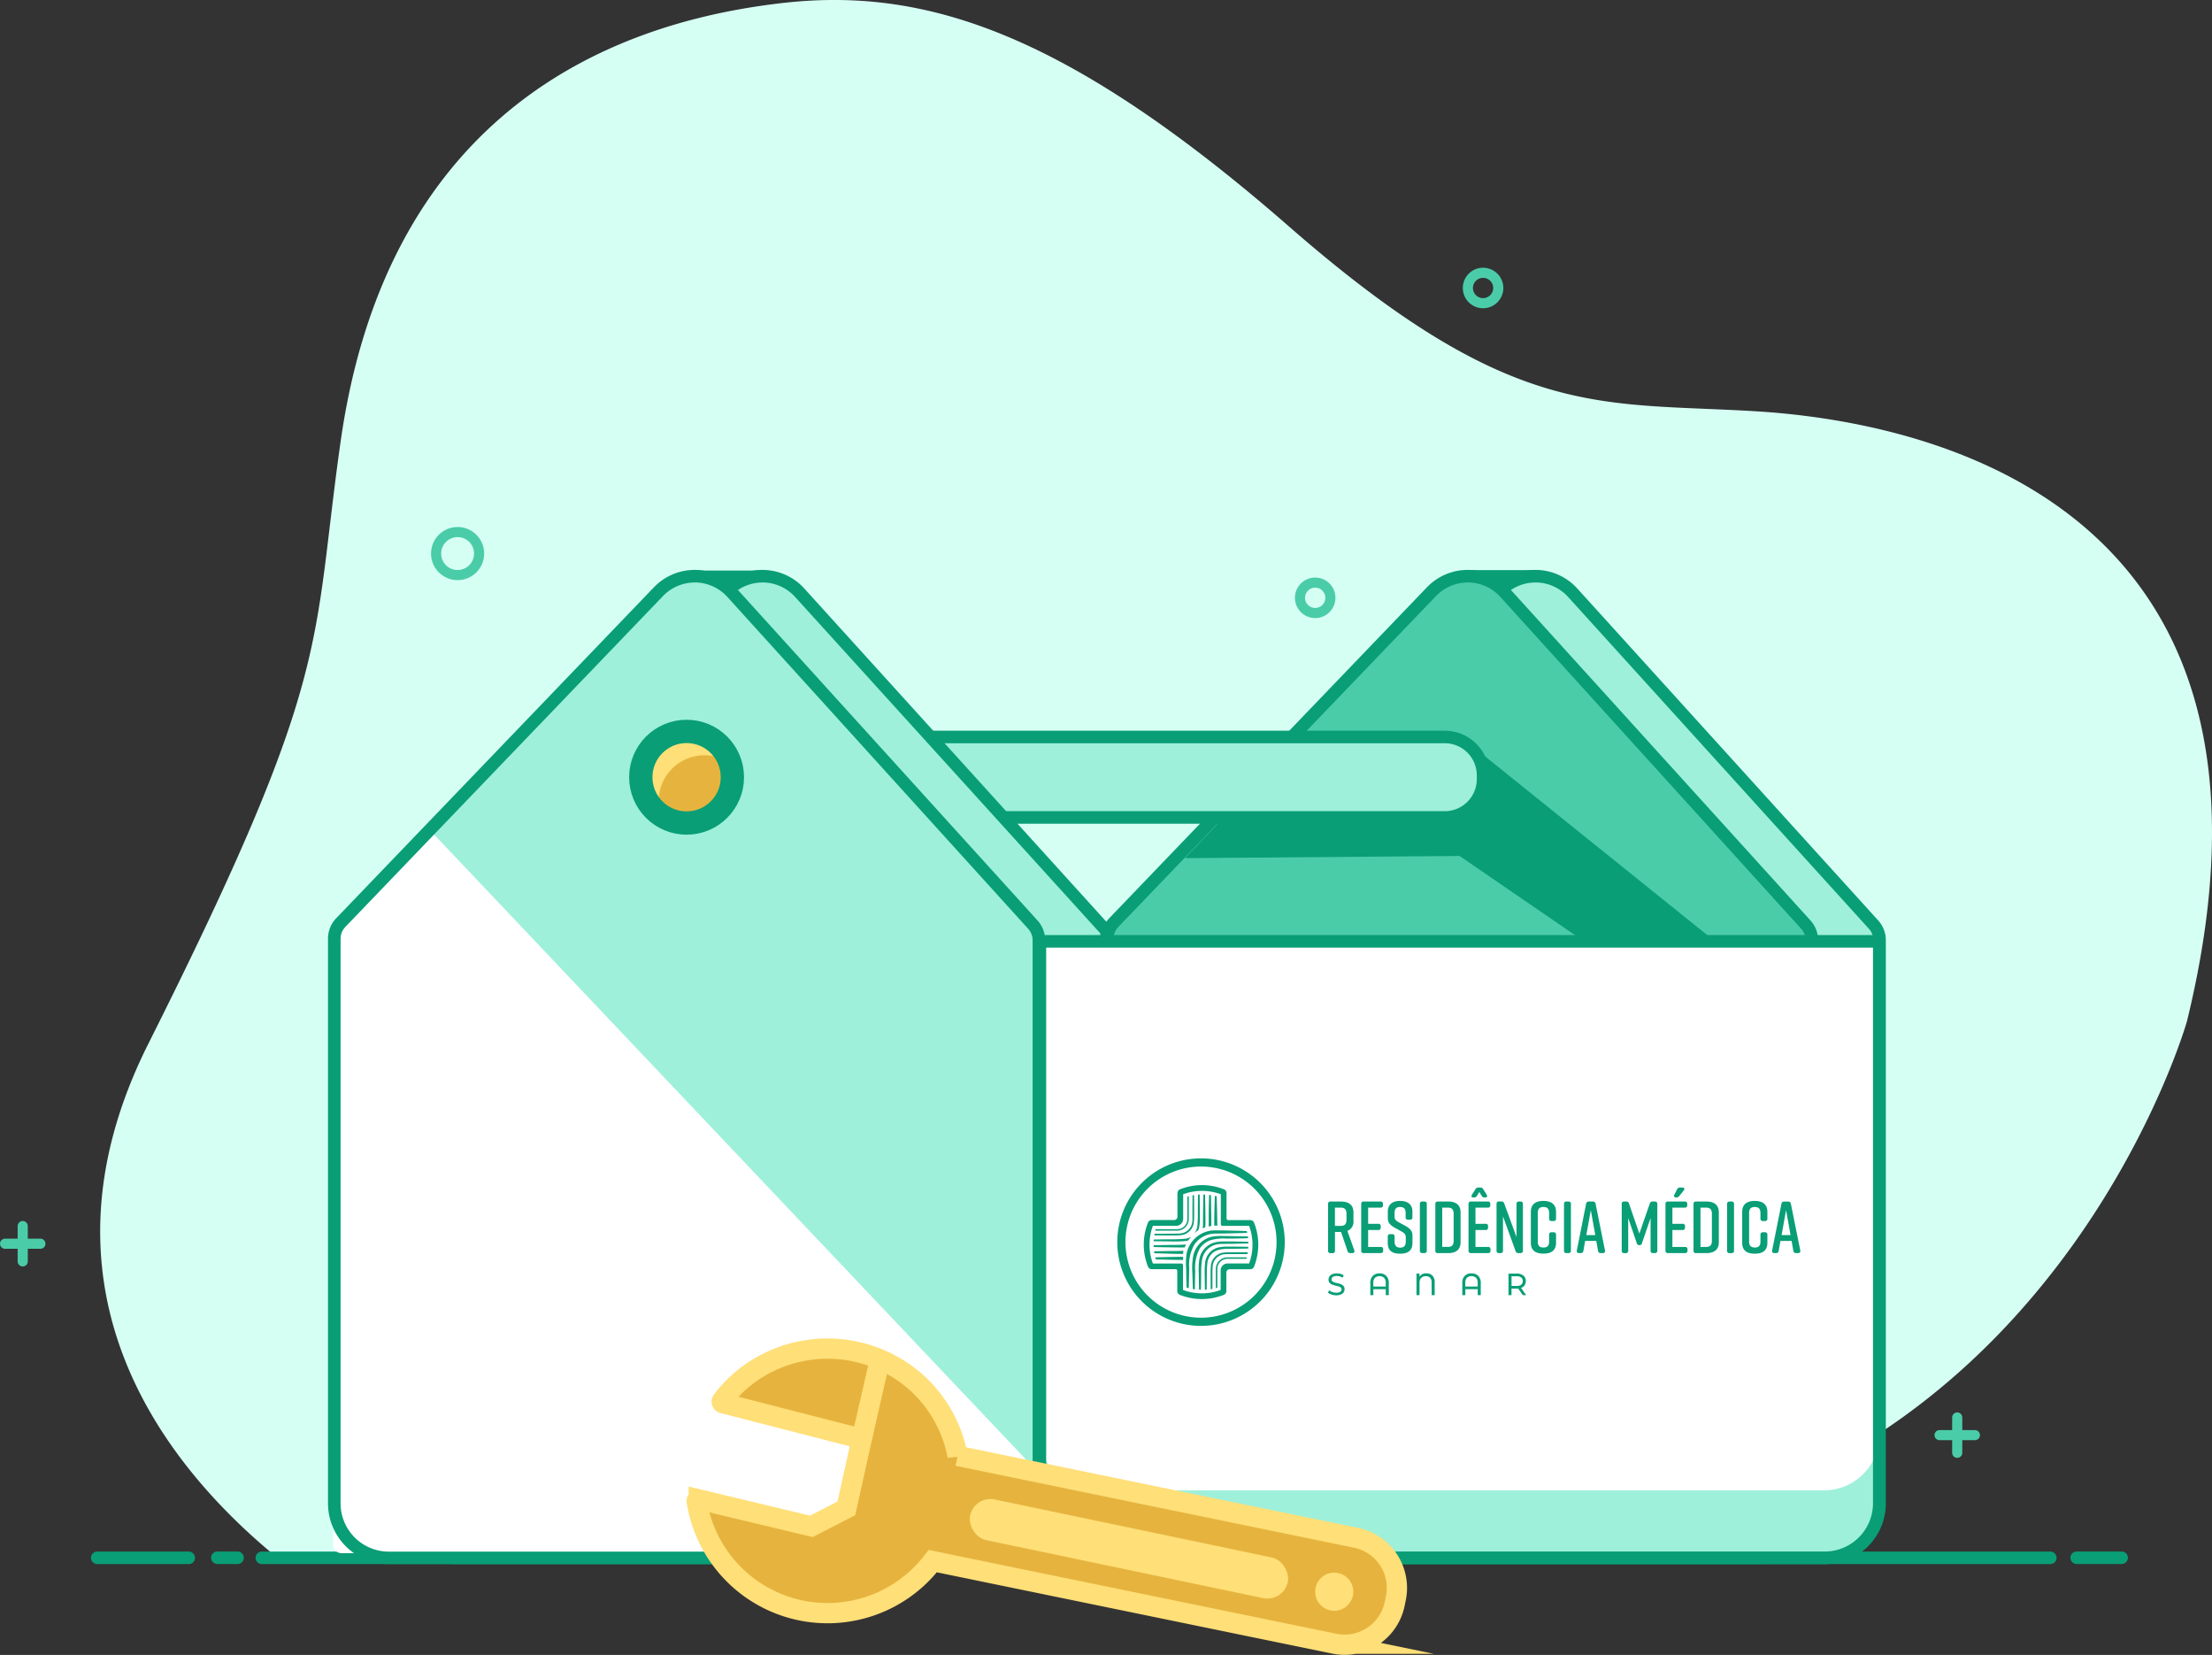 <svg xmlns="http://www.w3.org/2000/svg" xmlns:xlink="http://www.w3.org/1999/xlink" width="218.415" height="163.37" viewBox="0 0 218.415 163.37"><rect x="0" y="0" width="218.415" height="163.37" fill="#333333" stroke="none"/><defs><style>.a{fill:#d6fff4;}.b{fill:#099e76;}.c{fill:#9ef0da;}.d{fill:#4bcca9;}.e,.h,.l{fill:none;stroke-miterlimit:10;}.e{stroke:#4bcca9;stroke-linecap:round;}.f{fill:#fff;}.g{fill:#e6b43e;}.h{stroke:#ffdf78;stroke-width:2px;}.i{fill:url(#a);}.j{fill:url(#b);}.k{fill:#ffdf78;}.l{stroke:#099e76;stroke-width:2.3px;}.m{fill:#0f44b8;}</style><linearGradient id="a" x1="12.724" y1="-49.122" x2="13.424" y2="-49.122" gradientUnits="objectBoundingBox"><stop offset="0" stop-color="#ffdf78"/><stop offset="1" stop-color="#e6b43e"/></linearGradient><linearGradient id="b" x1="96.456" y1="-59.077" x2="97.456" y2="-59.077" xlink:href="#a"/></defs><g transform="translate(-831.5 -405.207)"><g transform="translate(832 405.207)"><path class="a" d="M1100.468,893.347c-15.531-.938-24.018,1.007-46.046-18.215s-36.028-23.711-50.139-22.075c-23.2,2.689-39.685,16.2-43.53,43.254-2.9,20.424-.661,22.957-18.991,59.475-12.35,24.6,2.044,42,12.751,50.74h124.14a74.4,74.4,0,0,1,9.7-2.543c42.648-8.018,54.7-50.4,54.7-50.4C1155.8,901.525,1116,894.285,1100.468,893.347Z" transform="translate(-927.616 -852.748)"/><path class="b" d="M1142.762,1138.811H966.124a.619.619,0,0,1,0-1.237h176.638a.619.619,0,0,1,0,1.237Z" transform="translate(-940.79 -984.41)"/><path class="b" d="M944.975,1138.811h-9.081a.619.619,0,0,1,0-1.237h9.081a.619.619,0,0,1,0,1.237Z" transform="translate(-926.816 -984.41)"/><g transform="translate(114.905 56.259)"><path class="c" d="M1134.373,1055.383h64.8a4.769,4.769,0,0,0,4.769-4.769V994.419a2.3,2.3,0,0,0-.595-1.541l-29.785-32.851a4.859,4.859,0,0,0-7.105-.1l-31.446,32.745a2.294,2.294,0,0,0-.64,1.59Z" transform="translate(-1133.755 -957.86)"/><path class="b" d="M1198.035,1055.509h-58.816a6,6,0,0,1-6-6V993.769a2.9,2.9,0,0,1,.812-2.018l31.328-32.624a5.578,5.578,0,0,1,8.241.119l29.671,32.724a2.909,2.909,0,0,1,.755,1.957v55.586A6,6,0,0,1,1198.035,1055.509Zm-28.605-96.9a4.371,4.371,0,0,0-3.174,1.38l-31.328,32.624a1.669,1.669,0,0,0-.467,1.161v55.744a4.764,4.764,0,0,0,4.759,4.758h58.816a4.764,4.764,0,0,0,4.759-4.758V993.928a1.673,1.673,0,0,0-.434-1.127l-29.671-32.725a4.369,4.369,0,0,0-3.2-1.471Z" transform="translate(-1133.223 -957.368)"/></g><g transform="translate(108.217 56.259)"><path class="d" d="M1121.936,1055.36h69.57V994.4a2.3,2.3,0,0,0-.6-1.544l-29.826-32.9a4.8,4.8,0,0,0-7.021-.1l-31.488,32.79a2.3,2.3,0,0,0-.64,1.592Z" transform="translate(-1121.318 -957.836)"/><path class="b" d="M1185.6,1055.509h-58.815a6,6,0,0,1-6-6V993.77a2.9,2.9,0,0,1,.813-2.02l31.327-32.623a5.579,5.579,0,0,1,8.241.119l29.67,32.724a2.911,2.911,0,0,1,.755,1.959v55.584A6,6,0,0,1,1185.6,1055.509Zm-28.605-96.9a4.37,4.37,0,0,0-3.173,1.38l-31.328,32.623a1.671,1.671,0,0,0-.468,1.163v55.743a4.764,4.764,0,0,0,4.759,4.758H1185.6a4.764,4.764,0,0,0,4.759-4.758V993.929a1.674,1.674,0,0,0-.435-1.128l-29.671-32.724a4.367,4.367,0,0,0-3.2-1.471Z" transform="translate(-1120.786 -957.368)"/></g><path class="b" d="M1136.2,1001.3l27.116-.213,12.3,8.434h12.931l-23.215-18.668-22.157,3.126Z" transform="translate(-1019.693 -916.588)"/><g transform="translate(86.842 72.132)"><rect class="c" width="58.48" height="7.946" rx="3.973" transform="translate(0.618 0.619)"/><path class="b" d="M1136.353,996.069h-50.917a4.4,4.4,0,0,1-4.4-4.4v-.383a4.4,4.4,0,0,1,4.4-4.4h50.917a4.4,4.4,0,0,1,4.4,4.4v.383A4.4,4.4,0,0,1,1136.353,996.069Zm-50.917-7.946a3.166,3.166,0,0,0-3.162,3.162v.383a3.166,3.166,0,0,0,3.162,3.162h50.917a3.166,3.166,0,0,0,3.162-3.162v-.383a3.166,3.166,0,0,0-3.162-3.162Z" transform="translate(-1081.036 -986.886)"/></g><g transform="translate(38.579 56.258)"><path class="c" d="M992.436,1055.269h69.571V993.63a.546.546,0,0,0-.141-.366l-30.444-33.577a4.574,4.574,0,0,0-6.688-.1l-31.657,32.966a2.3,2.3,0,0,0-.641,1.591Z" transform="translate(-991.818 -957.745)"/><path class="b" d="M1056.1,1055.509H997.282a6,6,0,0,1-6-6V993.77a2.9,2.9,0,0,1,.813-2.02l31.328-32.623a5.578,5.578,0,0,1,8.241.119l30.124,33.225a1.16,1.16,0,0,1,.3.781v56.261A6,6,0,0,1,1056.1,1055.509Zm-28.605-96.9a4.37,4.37,0,0,0-3.174,1.38L992.99,992.607a1.672,1.672,0,0,0-.468,1.163v55.743a4.764,4.764,0,0,0,4.759,4.758H1056.1a4.764,4.764,0,0,0,4.759-4.758V993.252l-30.106-33.176a4.368,4.368,0,0,0-3.2-1.471Z" transform="translate(-991.286 -957.366)"/></g><circle class="e" cx="1.501" cy="1.501" r="1.501" transform="translate(144.439 26.928)"/><circle class="e" cx="1.501" cy="1.501" r="1.501" transform="translate(127.861 57.512)"/><circle class="e" cx="2.124" cy="2.124" r="2.124" transform="translate(42.56 52.521)"/><g transform="translate(191.014 139.926)"><line class="e" y2="3.488" transform="translate(1.744)"/><line class="e" x1="3.488" transform="translate(0 1.744)"/></g><g transform="translate(0 121.031)"><line class="e" y2="3.488" transform="translate(1.744)"/><line class="e" x1="3.488" transform="translate(0 1.744)"/></g><path class="f" d="M980.617,1055.132h67.927a.822.822,0,0,0,.822-.822V994.486a3.116,3.116,0,0,0-.808-2.094l-28.488-31.42a6.366,6.366,0,0,0-9.308-.133l-30.1,31.341a3.126,3.126,0,0,0-.87,2.163v59.967A.822.822,0,0,0,980.617,1055.132Z" transform="translate(-947.395 -901.809)"/><path class="c" d="M1057.939,1045.526l-.1-51.229-.4-1.026-29.922-33a4.944,4.944,0,0,0-7.228-.1L998,983.373a.42.42,0,0,0,.012.594l59.178,62.466C1058.446,1046.519,1057.939,1045.65,1057.939,1045.526Z" transform="translate(-955.758 -901.699)"/><path class="b" d="M1043.66,1055.509H984.844a6,6,0,0,1-6-6V993.771a2.906,2.906,0,0,1,.814-2.023l31.327-32.622a5.578,5.578,0,0,1,8.241.119L1048.9,991.97a2.9,2.9,0,0,1,.755,1.957v55.586A6,6,0,0,1,1043.66,1055.509Zm-28.605-96.9a4.37,4.37,0,0,0-3.173,1.38l-31.327,32.622a1.674,1.674,0,0,0-.469,1.166v55.742a4.764,4.764,0,0,0,4.759,4.758h58.816a4.764,4.764,0,0,0,4.759-4.758V993.927a1.673,1.673,0,0,0-.434-1.126l-29.672-32.726a4.369,4.369,0,0,0-3.2-1.471Z" transform="translate(-946.957 -901.108)"/><g transform="translate(101.563 92.315)"><path class="f" d="M.014,0H82.9a.014.014,0,0,1,.014.014V50.341A10.507,10.507,0,0,1,72.406,60.848H0a0,0,0,0,1,0,0V.014A.014.014,0,0,1,.014,0Z" transform="translate(0.618 0.619)"/><path class="c" d="M1186.988,1121.654h-71.974a5.453,5.453,0,0,1-5.453-5.453v6.655a5.453,5.453,0,0,0,5.453,5.453h71.974a5.453,5.453,0,0,0,5.453-5.453V1116.2A5.453,5.453,0,0,1,1186.988,1121.654Z" transform="translate(-1108.943 -1066.846)"/><path class="b" d="M1186.531,1086.5h-72.124a6,6,0,0,1-6-6v-56.082l.626-.008h83.483l.007.626v55.464A6,6,0,0,1,1186.531,1086.5Zm-76.884-60.848v54.852a4.764,4.764,0,0,0,4.759,4.758h72.124a4.764,4.764,0,0,0,4.759-4.758v-54.852Z" transform="translate(-1108.411 -1024.419)"/></g><g transform="translate(68.26 133.089)"><path class="g" d="M1048.869,1105.614l13.939,3.58-1.518,6.86-3.457,1.774-11.354-2.718a13.076,13.076,0,0,0,22.1,7.55,13.2,13.2,0,0,0,1.237-1.4l39.649,8.148a5.054,5.054,0,0,0,5.967-3.933l.113-.552a5.054,5.054,0,0,0-3.933-5.968l-39.339-8.084a13.075,13.075,0,0,0-22-6.894A13.2,13.2,0,0,0,1048.869,1105.614Z" transform="translate(-1046.48 -1100.243)"/><path class="h" d="M1049.131,1105.711l13.706,3.52-1.518,6.86-3.457,1.774-11.12-2.662a.163.163,0,0,0-.2.182,13.077,13.077,0,0,0,22.069,7.313,13.227,13.227,0,0,0,1.237-1.4l39.648,8.148a5.053,5.053,0,0,0,5.967-3.933l.114-.552a5.054,5.054,0,0,0-3.933-5.968l-39.339-8.084a13.026,13.026,0,0,0-4-7.184,13.2,13.2,0,0,0-15.242-1.755,12.7,12.7,0,0,0-4.024,3.489A.162.162,0,0,0,1049.131,1105.711Z" transform="translate(-1046.508 -1100.279)"/><rect class="i" width="32.043" height="4.1" rx="2.05" transform="matrix(0.979, 0.205, -0.205, 0.979, 27.448, 14.511)"/><circle class="j" cx="1.882" cy="1.882" r="1.882" transform="translate(61.102 22.156)"/><line class="h" y1="7.883" x2="1.805" transform="translate(16.329 1.069)"/></g><g transform="translate(62.772 72.202)"><circle class="g" cx="4.522" cy="4.522" r="4.522" transform="translate(0 0)"/><path class="k" d="M1038.04,993.892a4.522,4.522,0,0,1,7.061-3.742,4.522,4.522,0,1,0-6.842,5.13A4.525,4.525,0,0,1,1038.04,993.892Z" transform="translate(-1036.276 -987.015)"/><circle class="l" cx="4.522" cy="4.522" r="4.522" transform="translate(0 0)"/></g><path class="b" d="M1303.842,1138.8h-4.437a.618.618,0,0,1,0-1.237h4.437a.618.618,0,1,1,0,1.237Z" transform="translate(-1094.851 -984.407)"/><path class="b" d="M959.989,1138.8H958a.618.618,0,1,1,0-1.237h1.99a.618.618,0,1,1,0,1.237Z" transform="translate(-937.034 -984.407)"/><g transform="translate(67.781 56.322)"><line class="m" x2="7.159" transform="translate(0 0.575)"/><rect class="b" width="7.159" height="1.151"/></g><g transform="translate(109.823 114.349)"><path class="b" d="M9.46,7.437c.061-.005.117-.01.176-.012s.121,0,.182,0l.748-.01C11.4,7.4,12,7.382,12.823,7.355a.041.041,0,0,0,.039-.049c-.007-.033-.015-.064-.022-.1a.041.041,0,0,0-.038-.03c-.821-.028-1.409-.045-2.236-.061l-.748-.009c-.121,0-.257,0-.388.009A2.877,2.877,0,0,0,6.9,9.309a6.231,6.231,0,0,0-.061,1.528c.009.654.021,1.235.041,1.887a.04.04,0,0,0,.028.038c.045.015.092.025.139.037a.041.041,0,0,0,.05-.038c.02-.666.032-1.253.042-1.923a4,4,0,0,1,.539-2.367A2.5,2.5,0,0,1,9.46,7.437ZM9.18,8.1a4.512,4.512,0,0,1,1.636-.182c.783,0,1.328-.008,2.1-.038a.04.04,0,0,0,.039-.045c0-.035-.008-.07-.013-.1A.041.041,0,0,0,12.9,7.7l-1.961-.029-.374-.006a5.759,5.759,0,0,0-1.151.061,2.44,2.44,0,0,0-1.878,1.9,6.738,6.738,0,0,0-.087,1.668c.017.558.035,1.022.051,1.578a.041.041,0,0,0,.033.039c.039.007.079.012.121.017a.041.041,0,0,0,.047-.039c.01-.638.02-1.178.03-1.82A4,4,0,0,1,8.182,8.9a2.086,2.086,0,0,1,1-.8Zm-4.11.449c-.323.006-.934.016-1.407.026a.04.04,0,0,0-.039.041v.1a.04.04,0,0,0,.039.039c.6.015,1.362.024,1.812.03.228,0,.879.021,1.232,0A2.57,2.57,0,0,1,6.821,8.5c-.331.038-.95.043-1.187.047-.133,0-.428,0-.564,0Zm8.1-2.457H10.989a.161.161,0,0,1-.162-.161v-2.5a.406.406,0,0,0-.257-.377,5.889,5.889,0,0,0-4.334,0,.405.405,0,0,0-.257.377v2.33a.328.328,0,0,1-.329.328H3.444a.406.406,0,0,0-.377.257,5.891,5.891,0,0,0,0,4.334.406.406,0,0,0,.377.258H5.8a.162.162,0,0,1,.162.161v2a.406.406,0,0,0,.257.377,5.9,5.9,0,0,0,4.334,0,.406.406,0,0,0,.257-.377V11.271a.328.328,0,0,1,.328-.328h2.032a.406.406,0,0,0,.377-.258,5.9,5.9,0,0,0,0-4.334.407.407,0,0,0-.377-.257Zm-.111,4.283h-2.12a.694.694,0,0,0-.694.694v1.92a5.327,5.327,0,0,1-3.718,0V10.541a.162.162,0,0,0-.161-.162H3.555a5.327,5.327,0,0,1,0-3.718H5.85a.694.694,0,0,0,.694-.7V3.544a5.327,5.327,0,0,1,3.718,0V6.5a.162.162,0,0,0,.161.162h2.633a5.327,5.327,0,0,1,0,3.718Zm-.284-.606H10.942A1.153,1.153,0,0,0,9.77,10.892v1.869a.041.041,0,0,0,.051.039l.07-.019a.041.041,0,0,0,.029-.039V10.892a1,1,0,0,1,1.024-.978h1.815a.041.041,0,0,0,.039-.028l.016-.061a.04.04,0,0,0-.042-.058Zm.174-1.534c-.6-.015-1.163-.028-1.636-.035L10.644,8.2c-.073,0-.265,0-.343.005a3.677,3.677,0,0,0-.606.088A2.06,2.06,0,0,0,8.173,9.814c-.02.056-.036.2-.05.257a8.163,8.163,0,0,0-.037,1.356c.006.408.013.946.025,1.5a.041.041,0,0,0,.038.039,1.069,1.069,0,0,1,.108,0,.041.041,0,0,0,.042-.039c.008-.432.014-.817.019-1.1,0-.136,0-.431.006-.566a7.566,7.566,0,0,1,.09-1.277,1.841,1.841,0,0,1,.292-.717,1.866,1.866,0,0,1,1.22-.788,2.749,2.749,0,0,1,.275-.032c.035,0,.111-.006.147-.007H10.5l.626-.006c.156,0,.495,0,.651-.007.325-.006.707-.018,1.17-.028a.04.04,0,0,0,.04-.041V8.277A.041.041,0,0,0,12.946,8.239Zm-.007.494c-.506-.009-1-.016-1.292-.02l-.62,0c-.049,0-.27,0-.322,0a4.574,4.574,0,0,0-.569.061,1.72,1.72,0,0,0-1.408,1.406c-.013.037-.024.2-.033.242a10.671,10.671,0,0,0-.025,1.269c0,.264.008.753.017,1.242a.04.04,0,0,0,.042.04l.095-.006a.041.041,0,0,0,.038-.04c.005-.408.01-.781.013-.965,0-.091,0-.424,0-.511A9.105,9.105,0,0,1,8.94,10.3a1.55,1.55,0,0,1,.242-.654c.5-.754,1.385-.715,2.189-.721l.588-.005.974-.015a.041.041,0,0,0,.04-.037.523.523,0,0,1,0-.088.04.04,0,0,0-.038-.044ZM8.305,0a8.268,8.268,0,1,0,8.27,8.269A8.268,8.268,0,0,0,8.305,0ZM13.58,13.542a7.46,7.46,0,1,1,0-10.55,7.46,7.46,0,0,1,0,10.55Zm-.7-4.274c-.424,0-.768,0-.895,0h-.877c-.047,0-.489.014-.532.029a1.421,1.421,0,0,0-1.29,1.275c-.007.018-.012.206-.017.225-.023.1-.014,1.07-.012,1.169,0,.121,0,.5.007.909a.041.041,0,0,0,.047.039L9.4,12.9a.041.041,0,0,0,.033-.04c0-.367,0-.673,0-.757v-.451c0-.1,0-.923.03-1.02a1.242,1.242,0,0,1,.194-.583,1.284,1.284,0,0,1,.992-.588c.021,0,.2-.008.222-.01h1.265l.727-.006a.041.041,0,0,0,.039-.033q.007-.042.013-.084a.041.041,0,0,0-.036-.057Zm-4.139-2.7c.007-.079.006-.271.005-.344l-.005-.666c-.007-.508-.018-1.333-.035-1.955a.041.041,0,0,0-.039-.039H8.583a.041.041,0,0,0-.042.039c-.013.485-.022,1.132-.029,1.491,0,.156-.005.5-.007.651L8.5,6.369v.153c0,.031,0,.112-.007.147,0,.056-.013.164-.025.236.082-.033.166-.064.251-.091.009-.1.017-.191.022-.249Zm.586.107c0-.121,0-.242,0-.368l-.005-.374c-.012-.775-.022-1.5-.034-2.273a.041.041,0,0,0-.034-.04l-.1-.013a.041.041,0,0,0-.046.039c-.032.821-.045,1.59-.041,2.413,0,.222,0,.446-.007.666.087-.02.176-.038.265-.053Zm-5.613,2.5a.039.039,0,0,0-.039.046c0,.038.008.076.015.113a.039.039,0,0,0,.038.032l1.886.056c.266.008.654.016.92.008a2.479,2.479,0,0,1,.042-.307c-.206.013-.533.017-.737.02C5.147,9.147,4.411,9.158,3.715,9.169ZM8.133,6.731a5.121,5.121,0,0,0,.061-.569c0-.053,0-.273,0-.322l0-.62c0-.323-.011-1.1-.021-1.615a.041.041,0,0,0-.042-.039l-.082.006a.039.039,0,0,0-.037.039C8,4.049,8,4.681,7.991,4.909A16.344,16.344,0,0,1,7.955,6.58a1.668,1.668,0,0,1-.279.808,3.191,3.191,0,0,1,.355-.3A1.63,1.63,0,0,0,8.133,6.731Zm1.768-.1a.025.025,0,0,0,.024-.025L9.912,6.3c-.012-.86-.028-1.67-.061-2.528a.041.041,0,0,0-.03-.038l-.1-.024a.041.041,0,0,0-.05.038c-.03.867-.049,1.683-.061,2.552l0,.333C9.7,6.634,9.807,6.638,9.9,6.635ZM3.668,8.178c.52.009,1.25.014,1.548.018a13.561,13.561,0,0,0,1.43-.024c.039-.01.205-.021.242-.034a1.413,1.413,0,0,0,.16-.033,2.977,2.977,0,0,1,.3-.375,1.546,1.546,0,0,1-.582.2,12.139,12.139,0,0,1-1.316.061c-.09,0-.42,0-.511,0L3.671,8.01a.041.041,0,0,0-.039.038c0,.03-.005.061-.007.088a.041.041,0,0,0,.044.042Zm2.4,1.545c-.714.01-1.514.024-2.23.047A.04.04,0,0,0,3.8,9.82c.012.042.02.081.032.124a.041.041,0,0,0,.038.03c.7.021,1.5.038,2.2.048.121,0,.342.005.467.01,0-.121,0-.207,0-.316-.113,0-.348.007-.462.008ZM3.733,7.6c.44,0,1.066.007,1.2.008.1,0,1.07.012,1.168-.012.019,0,.207-.01.225-.017A1.421,1.421,0,0,0,7.6,6.293c.015-.043.025-.485.029-.532V4.884c0-.145-.006-.774-.01-1.216a.04.04,0,0,0-.047-.039L7.5,3.641a.04.04,0,0,0-.033.039c0,.407-.006.945-.008,1.048V6c0,.022-.006.2-.011.222a1.286,1.286,0,0,1-.59.99,1.244,1.244,0,0,1-.582.194c-.1.026-.918.028-1.019.03h-.45c-.1,0-.652,0-1.056.005a.041.041,0,0,0-.039.033L3.7,7.552a.041.041,0,0,0,.037.051Zm.1-.466h2.14A1.155,1.155,0,0,0,7.1,5.966V3.785a.04.04,0,0,0-.051-.039l-.061.018a.041.041,0,0,0-.029.039V5.966a1,1,0,0,1-.98,1.024H3.855a.041.041,0,0,0-.039.029c-.007.023-.013.046-.019.069a.041.041,0,0,0,.04.05ZM55.213,3.86h.022a.351.351,0,0,0,.291-.138l.443-.552c.131-.16.061-.291-.145-.291H55.6a.285.285,0,0,0-.284.174l-.272.531c-.082.16-.009.276.173.276ZM30.158,9.348h.2a.218.218,0,0,0,.242-.242V4.5a.218.218,0,0,0-.242-.242h-.2a.217.217,0,0,0-.242.242V9.108A.218.218,0,0,0,30.158,9.348ZM35.182,3.86h.095a.291.291,0,0,0,.284-.174l.225-.371.225.371a.291.291,0,0,0,.284.174h.094c.167,0,.218-.131.116-.291l-.334-.523a.285.285,0,0,0-.284-.167h-.2a.3.3,0,0,0-.284.167l-.334.523C34.963,3.729,35.014,3.86,35.182,3.86Zm5.074,8.674a.711.711,0,0,0,.121-.418.666.666,0,0,0-.236-.542.978.978,0,0,0-.648-.2h-.827V13.5h.3v-.645h.524a1.176,1.176,0,0,0,.133-.006l.457.651h.33l-.5-.712A.684.684,0,0,0,40.256,12.534Zm-.772.061h-.515V11.64h.515a.691.691,0,0,1,.439.121.427.427,0,0,1,.151.353.432.432,0,0,1-.151.354A.673.673,0,0,1,39.483,12.594ZM56.1,8.744H54.852V7.073h1a.218.218,0,0,0,.242-.242V6.7a.217.217,0,0,0-.242-.242h-1V4.863h1.221a.214.214,0,0,0,.242-.242V4.5a.217.217,0,0,0-.242-.242H54.409a.217.217,0,0,0-.242.242V9.108a.217.217,0,0,0,.242.242H56.1a.217.217,0,0,0,.242-.242V8.987A.215.215,0,0,0,56.1,8.744Zm-2.98-4.483h-.233a.259.259,0,0,0-.269.2l-1.03,2.968L50.565,4.458a.267.267,0,0,0-.276-.2h-.2a.217.217,0,0,0-.242.242V9.112a.217.217,0,0,0,.242.242h.153a.221.221,0,0,0,.247-.242V5.888l.843,2.479a.25.25,0,0,0,.262.2.237.237,0,0,0,.254-.2l.848-2.479v3.22a.218.218,0,0,0,.242.242h.182a.217.217,0,0,0,.242-.242V4.5a.221.221,0,0,0-.245-.24Zm-5.852.218A.247.247,0,0,0,47,4.262h-.407a.247.247,0,0,0-.262.218l-.916,4.607c-.029.167.051.262.211.262h.182a.236.236,0,0,0,.254-.218l.174-.981h1.1l.174.981a.242.242,0,0,0,.262.218h.211a.194.194,0,0,0,.211-.262Zm-.916,3.093.443-2.457.443,2.457ZM44.59,4.257h-.2a.217.217,0,0,0-.242.242V9.108a.217.217,0,0,0,.242.242h.2a.218.218,0,0,0,.242-.242V4.5a.218.218,0,0,0-.244-.24ZM42.126,4.2h-.015c-.771,0-1.236.342-1.236,1.076V8.326c0,.77.465,1.075,1.236,1.075h.015c.771,0,1.236-.313,1.236-1.075V7.538a.217.217,0,0,0-.242-.242h-.2a.218.218,0,0,0-.242.242V8.2c0,.443-.189.6-.56.6s-.56-.16-.56-.6V5.408c0-.443.189-.606.56-.606s.56.16.56.606v.538a.218.218,0,0,0,.242.242h.2a.217.217,0,0,0,.242-.242V5.28c0-.737-.467-1.078-1.238-1.078Zm25.353,4.89-.93-4.608a.247.247,0,0,0-.262-.218H65.88a.247.247,0,0,0-.262.218L64.7,9.087c-.029.167.051.262.211.262h.182a.236.236,0,0,0,.254-.218l.174-.981h1.1l.174.981a.242.242,0,0,0,.262.218h.211A.2.2,0,0,0,67.479,9.087ZM65.632,7.572l.443-2.457.443,2.457ZM58.2,4.26H57.178a.217.217,0,0,0-.242.242V9.11a.217.217,0,0,0,.242.242H58.2c.771,0,1.236-.327,1.236-1.076V5.336C59.432,4.587,58.966,4.26,58.2,4.26Zm.552,3.882c0,.45-.2.6-.582.6h-.545V4.863h.545c.378,0,.582.153.582.606ZM62.994,4.2h-.015c-.771,0-1.236.342-1.236,1.076V8.333c0,.77.465,1.075,1.236,1.075h.015c.771,0,1.236-.313,1.236-1.075V7.538a.217.217,0,0,0-.242-.242h-.2a.218.218,0,0,0-.242.242V8.2c0,.443-.189.6-.56.6s-.56-.16-.56-.6V5.408c0-.443.189-.606.56-.606s.56.16.56.606v.538a.218.218,0,0,0,.242.242h.2a.217.217,0,0,0,.242-.242V5.28c0-.737-.463-1.078-1.235-1.078Zm-2.3.061h-.2a.217.217,0,0,0-.242.242V9.115a.217.217,0,0,0,.242.242h.2a.218.218,0,0,0,.242-.242V4.5a.218.218,0,0,0-.245-.24Zm-30.12,7.088a.774.774,0,0,0-.7.324v-.3h-.291V13.5h.3V12.3a.69.69,0,0,1,.167-.5.612.612,0,0,1,.457-.17.552.552,0,0,1,.421.159.655.655,0,0,1,.151.468V13.5h.3V12.24a.927.927,0,0,0-.215-.657A.78.78,0,0,0,30.572,11.352ZM26.291,9.108V8.987a.214.214,0,0,0-.242-.242H24.808V7.073h1a.217.217,0,0,0,.242-.242V6.7a.217.217,0,0,0-.242-.242h-1V4.863h1.221a.214.214,0,0,0,.242-.242V4.5a.217.217,0,0,0-.242-.242H24.365a.217.217,0,0,0-.242.242V9.108a.217.217,0,0,0,.242.242h1.687A.218.218,0,0,0,26.291,9.108Zm2.188-2.449L27.818,6.3c-.291-.167-.4-.276-.4-.582V5.365c0-.407.2-.567.545-.567s.545.16.545.567v.451a.217.217,0,0,0,.242.242h.189a.217.217,0,0,0,.242-.242V5.248c0-.734-.509-1.047-1.207-1.047h-.015c-.7,0-1.207.313-1.207,1.047v.64c0,.485.247.705.712.974l.654.363c.3.167.407.3.407.606v.4c0,.4-.2.582-.552.582s-.552-.182-.552-.582V7.723a.217.217,0,0,0-.242-.242h-.191a.217.217,0,0,0-.242.242v.625c0,.771.443,1.061,1.212,1.061h.015c.771,0,1.212-.3,1.212-1.061V7.64c.007-.487-.269-.734-.705-.981Zm-2.547,4.694a.894.894,0,0,0-.663.247.96.96,0,0,0-.245.708V13.5h.3v-.585h1.224V13.5h.3v-1.19A.962.962,0,0,0,26.6,11.6.9.9,0,0,0,25.932,11.352Zm.612,1.3H25.32v-.37a.676.676,0,0,1,.162-.491.691.691,0,0,1,.9,0,.678.678,0,0,1,.162.491ZM22.758,7.16a.947.947,0,0,0,.6-.974V5.338c0-.749-.465-1.076-1.236-1.076h-1.03a.217.217,0,0,0-.242.242V9.113a.217.217,0,0,0,.242.242h.2a.218.218,0,0,0,.242-.242V7.262h.6l.64,1.889a.252.252,0,0,0,.269.2h.2a.194.194,0,0,0,.2-.276Zm-.087-1.1c0,.451-.2.606-.582.606h-.56V4.863h.559c.378,0,.582.153.582.606Zm12.342,5.29a.9.9,0,0,0-.666.247.935.935,0,0,0-.242.708V13.5h.3v-.585h1.224V13.5h.3v-1.19a.962.962,0,0,0-.245-.708A.9.9,0,0,0,35.013,11.352Zm.612,1.3H34.4v-.37a.676.676,0,0,1,.162-.491.691.691,0,0,1,.9,0,.678.678,0,0,1,.162.491Zm-13.5-.224a2.848,2.848,0,0,0-.385-.115,2.794,2.794,0,0,1-.292-.081.5.5,0,0,1-.182-.106.231.231,0,0,1-.073-.177.287.287,0,0,1,.129-.242.668.668,0,0,1,.386-.094,1.067,1.067,0,0,1,.3.044,1.09,1.09,0,0,1,.285.129l.1-.242a.977.977,0,0,0-.312-.139,1.41,1.41,0,0,0-.37-.048,1.1,1.1,0,0,0-.451.082.612.612,0,0,0-.271.218.545.545,0,0,0-.09.306.472.472,0,0,0,.1.322.64.64,0,0,0,.251.177,3.129,3.129,0,0,0,.386.115q.191.045.3.082a.479.479,0,0,1,.176.1.236.236,0,0,1,.071.177.274.274,0,0,1-.13.237.691.691,0,0,1-.394.09,1.138,1.138,0,0,1-.389-.068.929.929,0,0,1-.311-.177l-.112.236a.944.944,0,0,0,.35.192,1.445,1.445,0,0,0,.462.075,1.132,1.132,0,0,0,.454-.081.606.606,0,0,0,.276-.218.54.54,0,0,0,.091-.3.463.463,0,0,0-.1-.318A.646.646,0,0,0,22.124,12.425ZM39.638,9.348h.211a.217.217,0,0,0,.242-.242V4.5a.217.217,0,0,0-.242-.242H39.7a.218.218,0,0,0-.242.242V7.764L38.247,4.456a.267.267,0,0,0-.276-.2h-.242a.217.217,0,0,0-.242.242V9.11a.217.217,0,0,0,.242.242h.153a.218.218,0,0,0,.242-.242V5.728l1.243,3.423A.259.259,0,0,0,39.638,9.348ZM36.65,8.742H35.407V7.073h1a.218.218,0,0,0,.242-.242V6.7a.217.217,0,0,0-.242-.242h-1V4.863h1.22a.214.214,0,0,0,.242-.242V4.5a.217.217,0,0,0-.242-.242H34.963a.217.217,0,0,0-.242.242V9.108a.217.217,0,0,0,.242.242H36.65a.217.217,0,0,0,.242-.242V8.987a.215.215,0,0,0-.242-.242ZM32.7,4.259H31.685a.217.217,0,0,0-.242.242V9.11a.217.217,0,0,0,.242.242H32.7c.771,0,1.236-.327,1.236-1.076V5.336c0-.749-.465-1.076-1.236-1.076Zm.552,3.882c0,.45-.2.6-.582.6h-.545V4.863h.545c.378,0,.582.153.582.606Z" transform="translate(-0.04 0)"/></g><g transform="translate(144.363 56.28)"><line class="m" x2="7.159" transform="translate(0 0.575)"/><rect class="b" width="7.159" height="1.151" transform="translate(0)"/></g></g></g></svg>